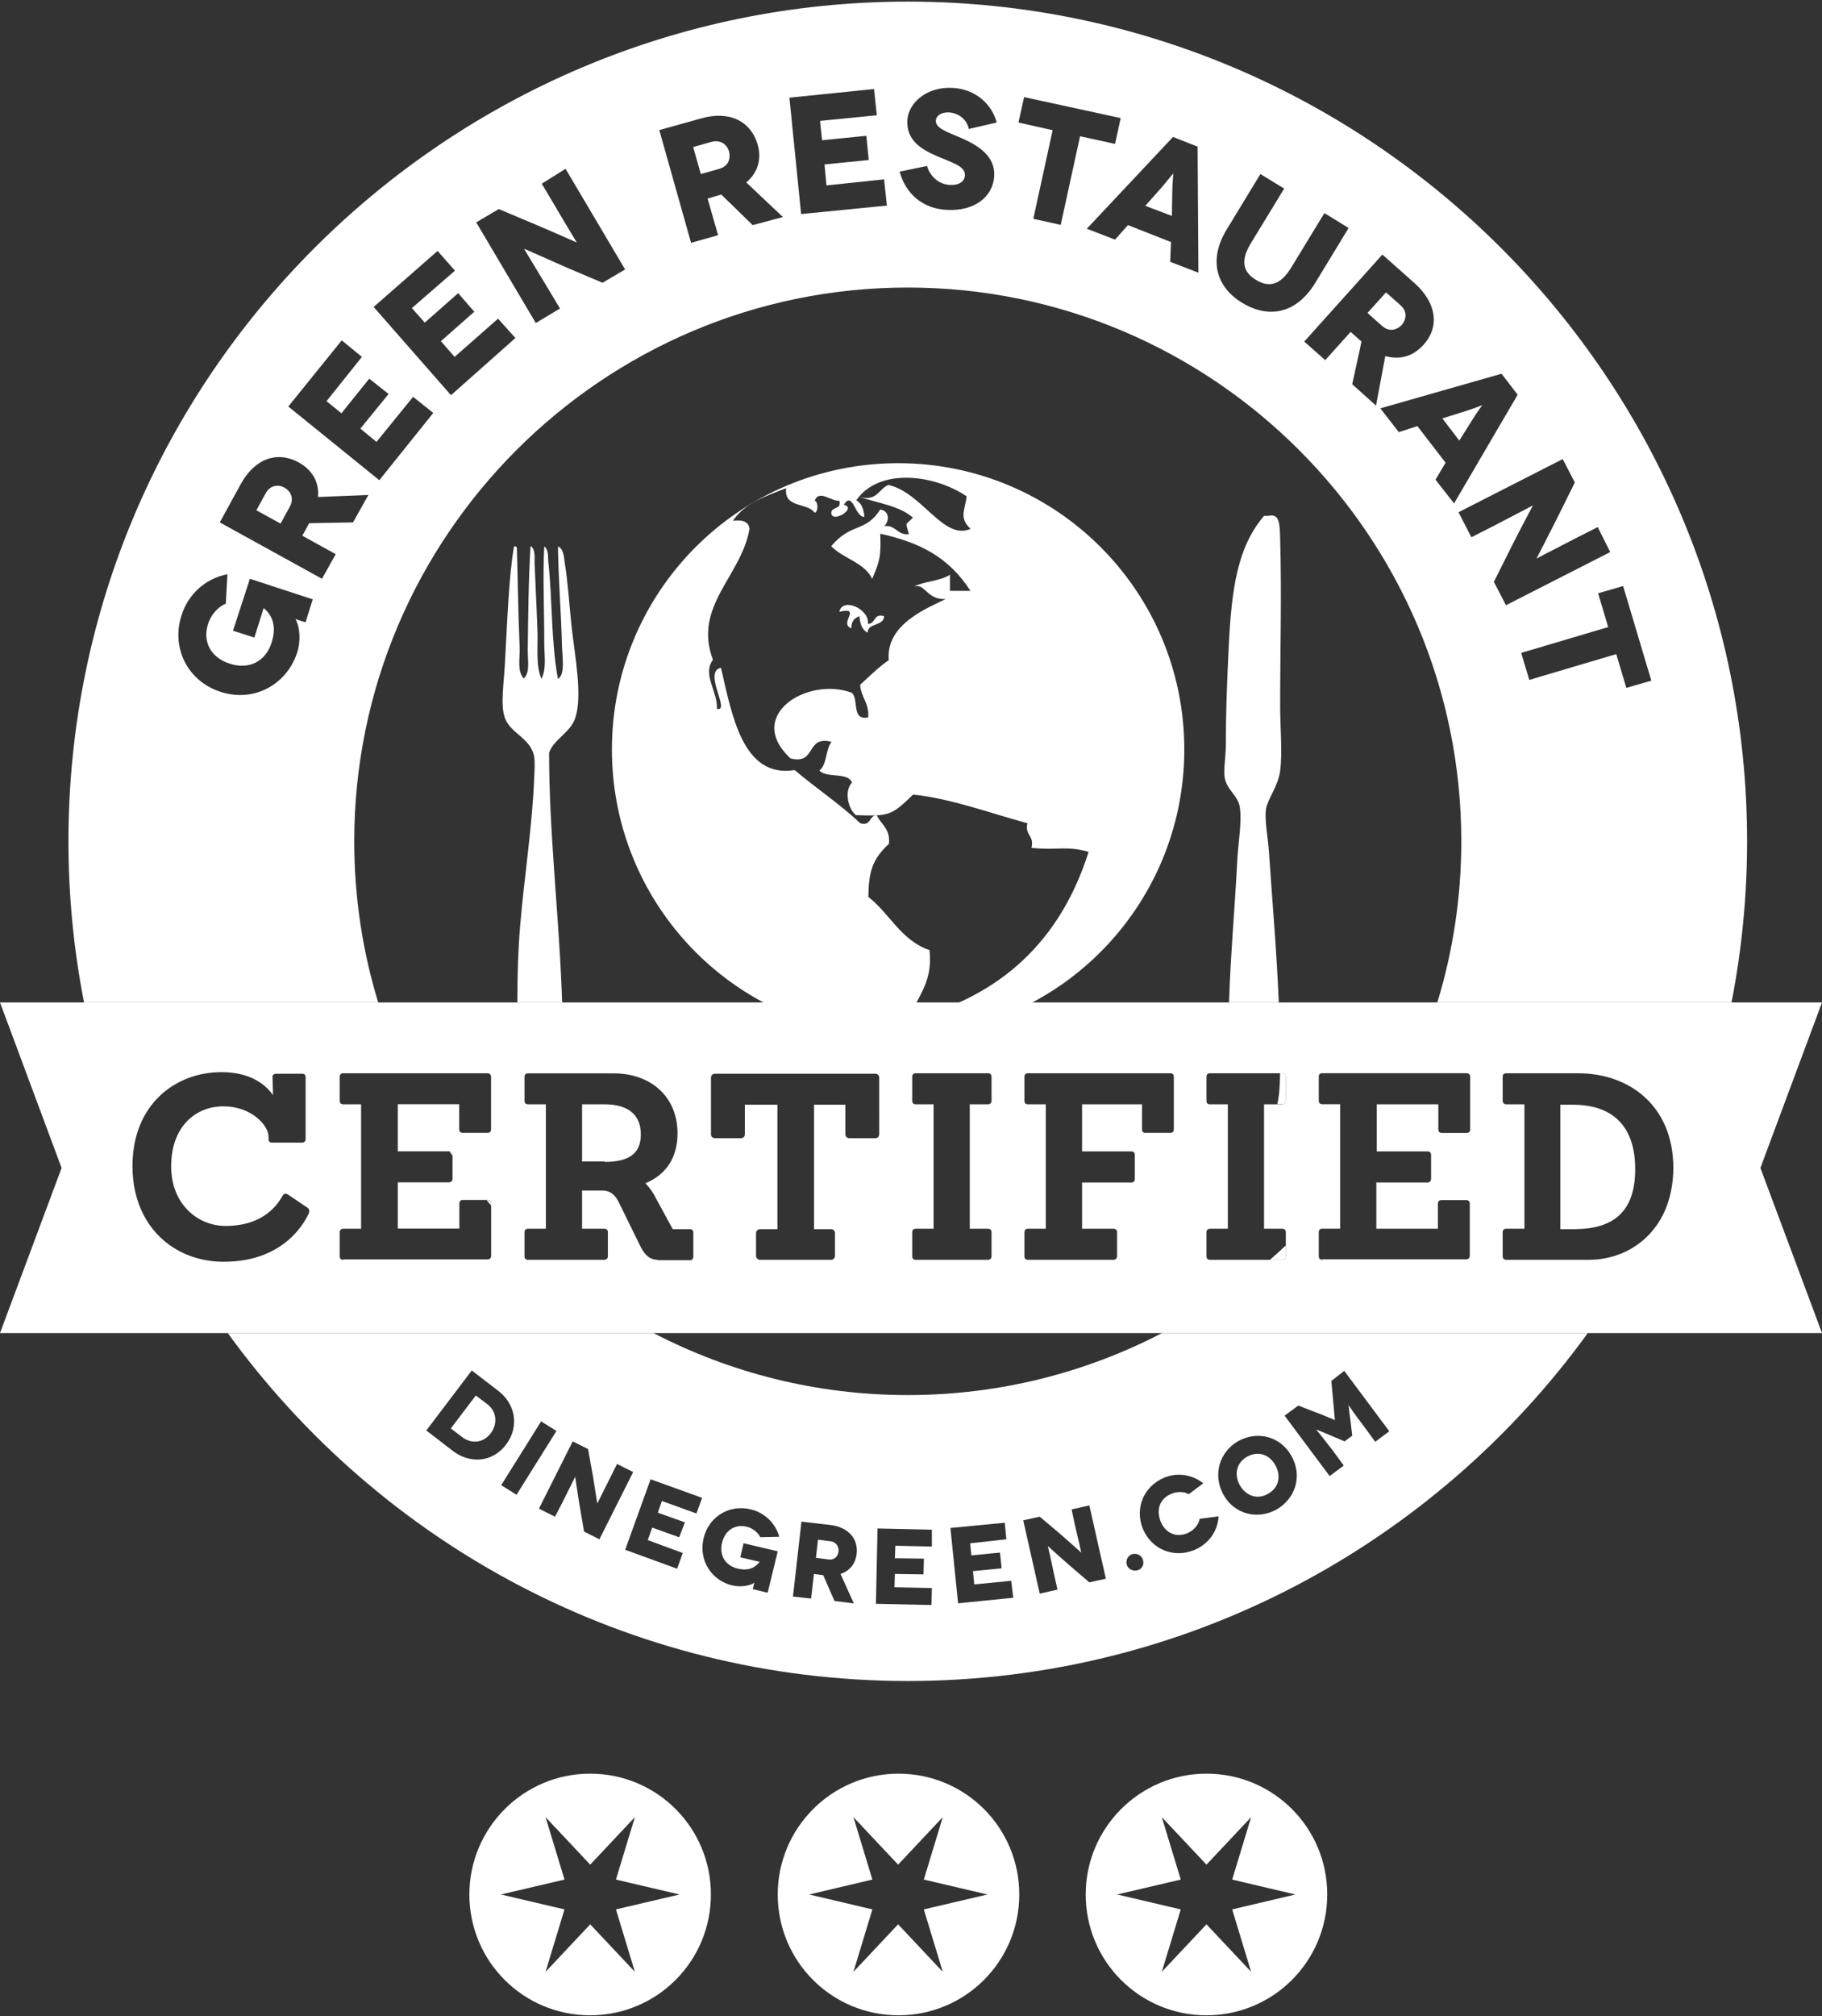 <?xml version="1.0" encoding="utf-8"?>
<!-- Generator: Adobe Illustrator 23.0.1, SVG Export Plug-In . SVG Version: 6.00 Build 0)  -->
<svg version="1.1" id="layer" xmlns="http://www.w3.org/2000/svg" xmlns:xlink="http://www.w3.org/1999/xlink" x="0px" y="0px"
	 viewBox="0 0 226 250" style="enable-background:new 0 0 226 250;" xml:space="preserve">
<rect x="0" y="0" width="226" height="250" fill="#333333" stroke="none"/>
<style type="text/css">
	.st0{fill:#FFFFFF;}
</style>
<path class="st0" d="M111.4,57.43c-19.62,0-35.5,15.88-35.5,35.5c0,19.62,15.88,35.55,35.5,35.5c19.62,0,35.5-15.88,35.5-35.5
	S131.03,57.43,111.4,57.43z M112.75,126.44c0.9-2.85,3-4.44,2.55-8.64c-3.55-1.2-4.94-4.54-7.59-6.59c0.05-3.1,0.45-4.64,2.55-6.59
	c0.2-1.88-0.98-2.39-1.49-3.52c-0.08,0-0.16,0.01-0.25,0.01c-0.71,0.2-0.54,1.33-1.81,0.96c-2.55-2.4-5.49-4.34-8.14-6.59
	c-6.49,1.05-7.79-6.94-9.14-12.68c-2.3,0.45,1.25,5.49-0.5,5.09c0.1-2.2-1.85-4.24-0.5-6.09c-2.5-6.64,3.55-10.39,4.54-16.23
	c-0.1-0.9-0.85-1.15-2.05-1c1.4-2.15,4.04-3.05,6.59-4.04c-0.3,2.5,2.65,1.75,3.55,3.05c0.45-0.15,0.45-1.35,0-1.5
	c0.5-1.45,2.15,0.15,3.05,0c0.3,1.15-0.95,0.7-1,1.5c0.05,1.4,3.3-0.6,1.55-1c1.15-1.8,1.4,1.6,2.55,1.5c-0.05-0.95-0.35-1.7-1-2.05
	c2.8-4.04,9.59-3.25,13.68-0.5c-0.15,1.7-1,2.65,0.5,4.04c-3.35,1.5-6.04-4.54-10.19-5.44c-1.2,0.45-1.35,2.05-3.55,1.5
	c2.3,0.75,4.94,1.1,6.59,2.55c-0.95,1-0.95,0.4-0.5,2.05c-1.5,0.15-1.55-1.15-3.05-1c0.65-0.65,0.65-1.9-0.5-2.05
	c-1.9,2.9-3.55,1.55-6.09,4.54c1.5,1.55,4.09,2,5.09,4.04c0.9-2.15,1.1-2.6,1-5.59c4.89,1.1,8.44,2.85,11.19,7.09h-2.55v-2
	c-1.2,0.8-3.25,0.8-4.54,1.5c1.45-0.6,1.65,1.7,4.04,1.5c-2.2,1.1-7.49,3.1-7.09,7.59c-1.3,0.9-2.4,2-3.55,3.05
	c0.1,1.6,1.15,2.25,1,4.04c-2.15,0.45-1.1-2.3-2.05-3.05c-5.44-2.05-13.33,2.8-7.59,8.14c3.25,0.85,1.85-2.9,5.09-2.05
	c-0.75,0.95-0.55,2.85-1.5,3.55c0.85,1,3.55,0.15,4.04,1.5c-1.05,1.1-0.4,3.4,0.5,4.04c0.95,0.03,1.69,0.05,2.31,0.03
	c0.07-0.02,0.15-0.03,0.23-0.03c0,0.01,0.01,0.02,0.01,0.02c1.88-0.1,2.54-0.65,4.53-2.57c4.59,0.45,9.74,2.35,14.18,3.55
	c-0.35,1.55,0.9,1.5,0.5,3.05c3.2,0.35,4.34-0.3,7.09,0.5C131.58,116.5,124.29,123.54,112.75,126.44z"/>
<path class="st0" d="M157.39,105.46c-0.15-1.8-0.55-3.89-0.35-5.19c0.2-1.2,1.5-2.8,1.75-4.69c0.3-2.35,0-5.24,0-8.14
	c0-7.14,0.2-13.48,0-20.72c-0.05-2.2-0.2-3.05-1.55-2.75c-0.1,0-0.5-0.05-0.5,0.05c-3.2,3.79-3.99,8.79-4.34,16.43
	c-0.2,3.99-0.35,7.94-0.35,11.93c0,1.45-0.3,3.05-0.15,3.99c0.25,1.6,1.7,2.25,1.9,3.79c0.25,1.95-0.25,4.49-0.35,6.89
	c-0.29,5.63-0.83,11.62-1,17.23h6.17C158.35,117.84,157.83,111.99,157.39,105.46z"/>
<path class="st0" d="M69.66,122.54c-0.4-9.79-1.55-19.52-1.55-29.21c0.6-1.75,2.75-2.5,3.3-4.49c0.8-2.7-0.05-7.24-0.5-11.04
	c-0.3-2.8-0.45-5.54-0.85-7.94c-0.1-0.75-0.15-1.85-0.85-2.1c0.05,4.09,0.4,8.19,0.5,12.43c0.05,1.4,0.4,3.45-0.5,3.99
	c-0.85-4.39-0.7-10.19-1.2-14.53c-0.05-0.6,0.05-1.5-0.5-1.9c-0.2,3.65,0,7.44,0,12.08c0,1.4,0.3,3.05-0.35,4.34
	c-0.75-1.75-0.4-3.99-0.5-6.24c-0.1-2.7-0.25-5.49-0.35-8.14c0-0.75,0.1-1.7-0.5-2.1c-0.25,3.89-0.3,8.84-0.35,12.98
	c0,1.25,0.3,2.75-0.5,3.45c-0.85-0.95-0.45-2.55-0.5-3.79c-0.2-4.54-0.25-9.44-0.35-12.43c-0.05-0.1-0.15-0.2-0.35-0.15
	c-0.65,3.6-0.85,9.64-1.15,14.83c-0.1,1.95-0.55,4.84,0,6.39c0.7,2,3.2,2.5,3.65,4.84c0.1,0.65,0.05,1.75,0,2.6
	c-0.2,5.79-1.25,12.43-1.75,18.48c-0.25,3.01-0.33,5.81-0.34,9.39h5.56C69.71,123.63,69.68,123.04,69.66,122.54z"/>
<g>
	<path class="st0" d="M105.61,77.9c-0.05-0.85,0.4-1.3,1-1.5c0.05,0.95,0.35,1.7,1,2.05c0.05-1.3,2-0.75,2.05-2.05
		c-1.35-0.4-1,0.95-2,0.95c0.2-1.85-3.15-3.35-3.55-1.5C107.01,75.2,103.96,77.3,105.61,77.9z"/>
	<path class="st0" d="M108.52,101.1c0.08,0,0.17-0.01,0.25-0.01c0-0.01-0.01-0.02-0.01-0.02
		C108.67,101.07,108.59,101.08,108.52,101.1z"/>
	<path class="st0" d="M43.94,104.31c0-37.85,30.81-68.66,68.66-68.66s68.66,30.81,68.66,68.66c0,6.94-1.04,13.65-2.97,19.97h36.49
		c1.26-6.47,1.93-13.14,1.93-19.97C216.71,46.89,169.97,0.2,112.6,0.2S8.49,46.89,8.49,104.31c0,6.83,0.67,13.51,1.93,19.97h36.49
		C44.98,117.96,43.94,111.26,43.94,104.31z M204.83,84.39l-3.1,0.9l-1.25-4.19l-10.79,3.2l-1-3.35l10.79-3.2l-1.25-4.19l3.1-0.9
		L204.83,84.39z M195.34,59.82l-2.3,4.64c-0.7,1.4-2.45,4.79-2.45,4.79s2.3-1.2,4.64-2.4l2.95-1.5l1.55,3.1l-12.93,6.59l-1.5-2.9
		l2.25-4.49c1-2,2.6-4.99,2.6-4.99s-2,1.05-4.79,2.5l-2.85,1.45l-1.6-3.1l12.93-6.59L195.34,59.82z M186.25,46.34l2,2.6l-7.89,13.48
		l-2.3-2.95l1.25-2.1l-3.5-4.54l-2.3,0.75l-2.3-2.95L186.25,46.34z M175.52,35.16c2.7,2.45,3.05,5.39,1.05,7.59
		c-1.3,1.45-2.95,1.9-4.74,1.4l-1.15,6.14l-2.95-2.65l1.15-5.29l-1.35-1.2l-3.15,3.5l-2.6-2.3l9.69-10.79L175.52,35.16z
		 M152.15,28.47l4.19-6.89l2.95,1.8l-4.14,6.79c-1.3,2.15-1,3.55,0.65,4.54c1.65,1,3.05,0.6,4.34-1.5l4.14-6.79l3,1.85l-4.19,6.89
		c-2.3,3.7-5.69,4.39-8.99,2.4C150.8,35.56,149.9,32.16,152.15,28.47z M148.55,18.18l0.1,15.63l-3.5-1.35l0.1-2.45l-5.34-2.1
		l-1.6,1.8l-3.5-1.35l10.69-11.38L148.55,18.18z M127.03,12.04l11.98,2.6l-0.7,3.2l-4.34-0.95l-2.4,10.99l-3.4-0.75l2.4-10.99
		l-4.24-0.95L127.03,12.04z M116.05,19.28c-1.7-0.75-3.65-1.85-3.5-4.39c0.15-2.25,2.55-4.19,5.64-3.99c2.8,0.15,4.84,2,5.44,4.29
		l-3.45,0.8c-0.3-1.3-1.35-1.95-2.4-2.05c-1.05-0.05-1.65,0.4-1.7,1c-0.05,0.95,1.35,1.4,3.1,2.15c2.1,0.9,4.29,2.25,4.14,4.74
		c-0.15,2.65-2.55,4.39-5.89,4.19c-3-0.15-5.09-2-5.84-4.74l3.4-0.7c0.3,1.1,1.3,2.25,2.8,2.35c1.25,0.05,1.85-0.45,1.9-1.2
		C119.74,20.58,118.09,20.18,116.05,19.28z M108.41,11.04l0.35,3.25l-7.04,0.7l0.25,2.4l5.49-0.55l0.3,3l-5.49,0.55l0.25,2.6
		l7.14-0.75l0.35,3.25l-10.64,1.05l-1.45-14.43L108.41,11.04z M86.98,14.68c3.5-1,6.14,0.35,6.99,3.2c0.55,1.9,0,3.55-1.4,4.74
		l4.54,4.29l-3.75,1l-3.89-3.79l-1.7,0.5l1.3,4.54l-3.35,0.95l-3.94-13.98L86.98,14.68z M61.87,25.92l4.74,2
		c1.45,0.6,4.94,2.15,4.94,2.15s-1.35-2.2-2.65-4.44l-1.7-2.85l2.95-1.85l7.39,12.48l-2.8,1.65l-4.59-1.95
		c-2.05-0.9-5.14-2.3-5.14-2.25c0,0,1.15,1.9,2.8,4.64l1.65,2.75l-3,1.8l-7.39-12.48L61.87,25.92z M54.28,31.11l2.15,2.45
		l-5.34,4.64l1.6,1.8l4.14-3.65l2,2.3l-4.14,3.65l1.7,1.95l5.39-4.74l2.15,2.4l-7.99,7.09l-9.59-10.94L54.28,31.11z M42.39,42.2
		l2.5,2.05l-4.39,5.49l1.85,1.5l3.45-4.29l2.4,1.9l-3.5,4.29l2,1.65l4.54-5.59l2.5,2l-6.69,8.34l-11.29-9.14L42.39,42.2z
		 M37.9,77.15c-1.05-0.3-1.25-0.4-1.25-0.4c0.6,1.1,0.65,2.85,0.2,4.19c-1.3,3.94-5.34,6.19-9.49,4.84
		c-4.14-1.35-6.14-5.49-4.84-9.49c0.85-2.7,3.05-4.59,5.69-5.09l-0.2,3.65c-1,0.4-1.85,1.4-2.2,2.5c-0.75,2.3,0.45,4.24,2.7,4.94
		c2.45,0.8,4.49-0.35,5.19-2.65c0.7-2.2-0.1-3.55-1-4.24l-1.15,3.65l-2.65-0.85l2.1-6.44l7.79,2.55L37.9,77.15z M41.64,68.71
		l-1.7,3.05l-12.68-6.99l2.6-4.74c1.75-3.2,4.54-4.14,7.19-2.7c1.7,0.95,2.55,2.45,2.4,4.29l6.24-0.25l-1.9,3.4l-5.44,0.1
		l-0.85,1.55L41.64,68.71z"/>
	<path class="st0" d="M173.87,40.3c0.5-0.6,0.8-1.6-0.15-2.45l-1.8-1.6l-2.3,2.55l1.8,1.6C172.37,41.25,173.32,40.85,173.87,40.3z"
		/>
	<path class="st0" d="M145.41,23.77c0-0.9,0.15-2.25,0.1-2.25c0,0-0.85,1.05-1.45,1.75l-2,2.25l3.3,1.25L145.41,23.77z"/>
	<path class="st0" d="M182.61,52.08c0.45-0.75,1.25-1.85,1.25-1.85s-1.25,0.5-2.1,0.75l-2.85,0.9l2.1,2.75L182.61,52.08z"/>
	<path class="st0" d="M89.23,20.93c1.2-0.35,1.4-1.35,1.2-2.15c-0.2-0.75-0.95-1.5-2.15-1.2l-2.3,0.65l0.95,3.35L89.23,20.93z"/>
	<path class="st0" d="M35.3,60.47c-0.7-0.4-1.75-0.4-2.35,0.7l-1.15,2.1l3,1.65l1.15-2.1C36.55,61.72,35.95,60.82,35.3,60.47z"/>
</g>
<g>
	<path class="st0" d="M60.47,174.12l-1.45-1.1l-3.1,4.09l1.45,1.1c1.05,0.8,2.55,0.75,3.5-0.5
		C61.82,176.42,61.52,174.92,60.47,174.12z"/>
	<path class="st0" d="M103.01,191.1l-1.55-0.2l-0.25,2.25l1.55,0.2c0.8,0.1,1.2-0.45,1.25-1
		C104.06,191.85,103.81,191.2,103.01,191.1z"/>
	<path class="st0" d="M157.29,185.21c1.35-0.75,1.65-2.2,0.9-3.55c-0.75-1.35-2.15-1.8-3.5-1.05c-1.3,0.75-1.65,2.15-0.9,3.55
		C154.59,185.51,155.99,185.96,157.29,185.21z"/>
	<path class="st0" d="M112.6,172.97c-11.36,0-22.09-2.78-31.54-7.69H28.25c18.93,26.12,49.68,43.14,84.35,43.14
		s65.42-17.02,84.35-43.14h-52.81C134.69,170.19,123.96,172.97,112.6,172.97z M56.13,179.86l-3.25-2.5l5.64-7.44l3.25,2.5
		c2.15,1.6,2.7,4.44,1,6.69C61.07,181.36,58.22,181.51,56.13,179.86z M62.17,184.14l4.95-7.91l1.9,1.19l-4.95,7.91L62.17,184.14z
		 M72.45,189.9l-0.55-3.2c-0.25-1.45-0.55-3.6-0.55-3.6s-0.65,1.3-1.55,3.1l-0.95,1.85l-2-1l4.19-8.34l1.9,0.95l0.6,3.3
		c0.15,1,0.55,3.45,0.55,3.45s0.75-1.5,1.5-3l0.95-1.9l2,1l-4.19,8.34L72.45,189.9z M86.39,187.65l-4.29-1.55l-0.5,1.45l3.35,1.2
		l-0.7,1.85l-3.35-1.2l-0.55,1.55l4.34,1.6l-0.7,1.95l-6.44-2.35l3.15-8.74l6.39,2.3L86.39,187.65z M91.53,194.49
		c1.45,0.35,2.25-0.25,2.7-0.85l-2.4-0.55l0.4-1.75l4.24,1l-1.25,5.14l-1.85-0.45c0.15-0.65,0.2-0.8,0.2-0.8
		c-0.65,0.45-1.8,0.55-2.7,0.35c-2.6-0.6-4.24-3.1-3.6-5.84s3.25-4.24,5.84-3.6c1.75,0.4,3.1,1.75,3.55,3.4l-2.35,0.05
		c-0.3-0.6-1-1.15-1.7-1.3c-1.5-0.35-2.7,0.5-3.05,2C89.18,192.9,90.03,194.15,91.53,194.49z M106.26,192.65
		c-0.15,1.25-0.85,2.1-2,2.5l1.65,3.65l-2.4-0.3l-1.4-3.2l-1.15-0.15l-0.35,3.05l-2.25-0.25l1.05-9.29l3.45,0.4
		C105.21,189.3,106.46,190.75,106.26,192.65z M115.6,191.75l-4.54-0.1L111,193.2l3.6,0.05l-0.05,1.95l-3.55-0.05l-0.05,1.65
		l4.64,0.1l-0.05,2.1l-6.89-0.15l0.2-9.34l6.74,0.15V191.75z M118.84,198.79l-0.95-9.34l6.74-0.65l0.2,2.05l-4.49,0.5l0.15,1.5
		l3.55-0.35l0.2,1.95l-3.55,0.35l0.15,1.65l4.59-0.45l0.25,2.1L118.84,198.79z M135.12,196.19l-2.45-2.1c-1.1-0.95-2.7-2.4-2.7-2.4
		s0.35,1.4,0.75,3.4l0.45,2l-2.2,0.5l-2.05-9.09l2.05-0.45l2.55,2.15c0.75,0.65,2.6,2.3,2.6,2.3s-0.35-1.6-0.75-3.25l-0.45-2.1
		l2.2-0.5l2.05,9.09L135.12,196.19z M141.11,194.69c-0.6,0.15-1.2-0.15-1.35-0.7c-0.15-0.55,0.15-1.15,0.7-1.3
		c0.55-0.15,1.15,0.15,1.3,0.7C141.96,193.95,141.66,194.54,141.11,194.69z M161.04,174.27l3.1,1.2c1.2,0.5,1.45,0.6,1.45,0.6
		s-0.05-0.25-0.15-1.55l-0.3-3.3l1.6-1.25l5.59,7.49l-1.75,1.3l-1.35-1.85c-1.35-1.75-1.95-2.7-1.95-2.7s0.15,1.5,0.2,1.65
		l0.25,2.15l-0.95,0.7l-2-0.85c-0.15-0.05-1.5-0.65-1.5-0.6c0,0,0.7,0.85,2.05,2.6l1.35,1.85l-1.75,1.3l-5.59-7.49L161.04,174.27z
		 M153.6,178.67c2.35-1.3,5.24-0.6,6.59,1.85c1.4,2.45,0.5,5.29-1.85,6.64c-2.35,1.3-5.24,0.6-6.59-1.85
		C150.4,182.86,151.25,180.01,153.6,178.67z M149.25,183.91l-1.8,1.35c-0.6-0.35-1.45-0.35-2.15-0.05c-1.45,0.6-1.9,1.95-1.35,3.4
		c0.6,1.5,1.95,2.05,3.3,1.5c0.85-0.35,1.45-1.1,1.55-1.8l2.35-0.3c-0.1,1.85-1.25,3.45-3.05,4.19c-2.5,1-5.24-0.05-6.34-2.65
		c-1.05-2.6,0.15-5.29,2.65-6.34C146.11,182.51,147.95,182.86,149.25,183.91z"/>
</g>
<g>
	<path class="st0" d="M75,136.92h-2.8v7.09H75v0.05c2.9,0,4.49-0.95,4.49-3.4C79.49,137.97,77.6,136.92,75,136.92z"/>
	<path class="st0" d="M226,124.29h-11.22h-36.49h-19.68h-6.17h-39h-0.95H69.73h-5.56H46.91H10.42H0l7.64,20.52L0,165.28h28.25h52.81
		h31.44h0.95h30.69h52.81H226l-7.64-20.47L226,124.29z M38.3,150.45c-0.35,0.7-2.75,5.99-10.54,5.99c-2.31,0-4.46-0.61-6.25-1.75
		c-3.06-1.95-5.08-5.44-5.08-10.13c0-0.12,0.01-0.23,0.01-0.35c0.16-7.41,5.42-11.28,11.03-11.28c3.6,0,5.49,1.55,6.39,2.85
		l-0.05-2.2c-0.05-0.3,0.15-0.45,0.45-0.45h3.2c0.3,0,0.45,0.15,0.45,0.45v7.64c0,0.3-0.2,0.45-0.45,0.45h-3.7
		c-0.3,0-0.45-0.15-0.45-0.45v-0.3c0-1.4-2.15-3.75-5.59-3.75c-3.5,0-6.49,2.55-6.49,7.44c0,4.74,3.35,7.39,6.74,7.39
		c4.94,0,6.59-2.9,7.09-3.75c0.15-0.3,0.4-0.3,0.65-0.15l2.45,1.65C38.4,149.95,38.4,150.15,38.3,150.45z M60.92,155.7
		c0,0.3-0.2,0.45-0.45,0.45H42.59v0.05c-0.3,0-0.45-0.15-0.45-0.45v-2.95c0-0.3,0.15-0.45,0.45-0.45h2.2v-15.43h-2.2
		c-0.3,0-0.45-0.15-0.45-0.45v-2.95c0-0.3,0.15-0.45,0.45-0.45h7.67h10.2c0.25,0,0.45,0.15,0.45,0.45v6.49
		c0,0.3-0.15,0.45-0.45,0.45h-3.05c-0.3,0-0.45-0.15-0.45-0.45v-3.1H52.2h-2.86v5.84h6.34c0.03,0,0.05,0.01,0.08,0.01
		c0.24,0.03,0.37,0.17,0.37,0.44v0.09v2.85c0,0.3-0.2,0.45-0.45,0.45h-6.34v5.74h7.64v-3.1c0-0.3,0.15-0.45,0.45-0.45h2.93h0.11
		c0.3,0,0.45,0.15,0.45,0.45v0.2V155.7z M85.99,155.8c0,0.3-0.15,0.45-0.45,0.45h-3.94v-0.05c-1.1,0-1.75-0.75-2.3-1.95l-2.55-5.19
		c-0.35-0.7-0.85-1.4-1.95-1.45h-2.6v4.74h2.75c0.3,0,0.45,0.15,0.45,0.45v2.95c0,0.3-0.2,0.45-0.45,0.45h-7.27h-2.17
		c-0.3,0-0.45-0.15-0.45-0.45v-1.95v-1c0-0.3,0.15-0.45,0.45-0.45h2.2v-15.43h-2.2c-0.3,0-0.45-0.15-0.45-0.45v-2.77v-0.17
		c0-0.3,0.15-0.45,0.45-0.45h3.71h6.88c4.64,0,7.94,2.9,7.94,7.44c0,3.05-1.45,5.14-3.99,6.19c0.4,0.4,0.85,0.95,1.25,1.75
		l2.15,3.94h2.1c0.3,0,0.45,0.15,0.45,0.45V155.8z M109.06,140.62c0,0.3-0.2,0.5-0.5,0.5h-3.2c-0.3,0-0.5-0.2-0.5-0.5v-3.65h-3.89
		v15.43h2.1c0.3,0,0.5,0.2,0.5,0.5v2.8c0,0.3-0.2,0.5-0.5,0.5h-8.79c-0.3,0-0.5-0.25-0.5-0.5v-2.8c0-0.3,0.25-0.5,0.5-0.5h2.15
		v-15.43h-4.04v3.65c0,0.3-0.2,0.5-0.5,0.5h-3.2c-0.3,0-0.5-0.2-0.5-0.5v-6.99c0-0.3,0.2-0.5,0.5-0.5h19.87c0.3,0,0.5,0.2,0.5,0.5
		V140.62z M122.99,136.47c0,0.3-0.2,0.45-0.45,0.45h-2.25v15.43h2.25c0.3,0,0.45,0.15,0.45,0.45v2.95c0,0.3-0.2,0.45-0.45,0.45
		h-8.94c-0.3,0-0.45-0.15-0.45-0.45v-2.95c0-0.3,0.15-0.45,0.45-0.45h2.2v-15.43h-2.2c-0.3,0-0.45-0.15-0.45-0.45v-2.95
		c0-0.3,0.15-0.45,0.45-0.45h8.94c0.3,0,0.45,0.15,0.45,0.45V136.47z M142.11,140.47c-0.3,0-0.45-0.15-0.45-0.45v-3.1h-7.44v5.84
		h6.09c0.3,0,0.45,0.15,0.45,0.45v2.95c0,0.3-0.15,0.45-0.45,0.45h-6.09v5.74h3.89c0.3,0,0.45,0.15,0.45,0.45v2.95
		c0,0.3-0.2,0.45-0.45,0.45h-10.59c-0.3,0-0.45-0.15-0.45-0.45v-2.95c0-0.3,0.15-0.45,0.45-0.45h2.2v-15.43h-2.2
		c-0.3,0-0.45-0.15-0.45-0.45v-2.95c0-0.3,0.15-0.45,0.45-0.45h17.63c0.3,0,0.45,0.15,0.45,0.45v6.49c0,0.3-0.15,0.45-0.45,0.45
		H142.11z M159.49,155.75c0,0.3-0.2,0.45-0.45,0.45h-1.52h-7.42c-0.3,0-0.45-0.15-0.45-0.45v-2.95c0-0.3,0.15-0.45,0.45-0.45h2.2
		v-15.43h-2.2c-0.3,0-0.45-0.15-0.45-0.45v-2.95c0-0.3,0.15-0.45,0.45-0.45h2.47h6.21h0.26c0.3,0,0.45,0.15,0.45,0.45v2.95
		c0,0.3-0.2,0.45-0.45,0.45h-0.61h-1.64v2.3v13.13h2.25c0.3,0,0.45,0.15,0.45,0.45v1.61V155.75z M182.36,140.02
		c0,0.3-0.15,0.45-0.45,0.45h-3.05c-0.3,0-0.45-0.15-0.45-0.45v-3.1h-5.41h-2.23v3.81v2.03h6.29c0.3,0,0.45,0.15,0.45,0.45v2.95
		c0,0.3-0.2,0.45-0.45,0.45h-6.34v5.74h7.64v-3.1c0-0.3,0.15-0.45,0.45-0.45h3.05c0.3,0,0.45,0.15,0.45,0.45v6.44
		c0,0.3-0.2,0.45-0.45,0.45h-17.83v0.05c-0.3,0-0.45-0.15-0.45-0.45v-2.95c0-0.3,0.15-0.45,0.45-0.45h2.2v-5.22v-10.21h-2.2
		c-0.3,0-0.45-0.15-0.45-0.45v-2.95c0-0.3,0.15-0.45,0.45-0.45h10.9h6.98c0.25,0,0.45,0.15,0.45,0.45V140.02z M204.59,153.03
		c-1.92,2.04-4.6,3.17-7.56,3.17h-10.19v0c-0.25,0-0.45-0.15-0.45-0.45v-2.95c0-0.3,0.15-0.45,0.45-0.45h2.25v-15.43h-2.25
		c-0.25,0-0.45-0.15-0.45-0.45v-2.95c0-0.3,0.15-0.45,0.45-0.45h8.89c6.54,0,11.83,4.19,11.83,11.73c0,0.96-0.09,1.87-0.26,2.72
		C206.88,149.76,205.92,151.62,204.59,153.03z"/>
	<path class="st0" d="M195.09,136.97h-1.55v15.43h1.85c4.74-0.05,7.44-2.15,7.44-7.44C202.83,139.67,200.08,136.97,195.09,136.97z"
		/>
</g>
<path class="st0" d="M56.13,143.21c0-0.27-0.13-0.41-0.37-0.44c0.12,0.18,0.25,0.35,0.37,0.53V143.21z"/>
<path class="st0" d="M60.47,148.81h-0.11c0.19,0.22,0.37,0.44,0.56,0.65v-0.2C60.92,148.96,60.77,148.81,60.47,148.81z"/>
<path class="st0" d="M159.04,136.92c0.25,0,0.45-0.15,0.45-0.45v-2.95c0-0.3-0.15-0.45-0.45-0.45h-0.26
	c-0.02,1.44-0.09,2.78-0.35,3.84H159.04z"/>
<path class="st0" d="M159.04,156.2c0.25,0,0.45-0.15,0.45-0.45v-1.33c-0.65,0.61-1.3,1.2-1.97,1.78H159.04z"/>
<path class="st0" d="M73.2,219.91c-8.29,0-14.98,6.74-14.98,14.98c0,8.29,6.69,14.98,14.98,14.98c8.29,0,14.98-6.69,14.98-14.98
	S81.49,219.91,73.2,219.91z M78.75,244.48l-5.54-5.89l-5.54,5.89l2.35-7.74l-7.89-1.85l7.89-1.85l-2.35-7.74l5.54,5.89l5.54-5.89
	l-2.35,7.74l7.89,1.85l-7.89,1.85L78.75,244.48z"/>
<path class="st0" d="M111.45,219.91c-8.29,0-14.98,6.74-14.98,14.98c0,8.29,6.69,14.98,14.98,14.98c8.29,0,14.98-6.69,14.98-14.98
	S119.74,219.91,111.45,219.91z M116.94,244.48l-5.54-5.89l-5.54,5.89l2.35-7.74l-7.84-1.85l7.84-1.85l-2.35-7.74l5.54,5.89
	l5.54-5.89l-2.35,7.74l7.89,1.85l-7.89,1.85L116.94,244.48z"/>
<path class="st0" d="M149.65,219.91c-8.29,0-14.98,6.74-14.98,14.98c0,8.29,6.69,14.98,14.98,14.98c8.29,0,14.98-6.69,14.98-14.98
	S157.94,219.91,149.65,219.91z M155.19,244.48l-5.54-5.89l-5.54,5.89l2.35-7.74l-7.89-1.85l7.89-1.85l-2.35-7.74l5.54,5.89
	l5.54-5.89l-2.35,7.74l7.84,1.85l-7.84,1.85L155.19,244.48z"/>
</svg>

